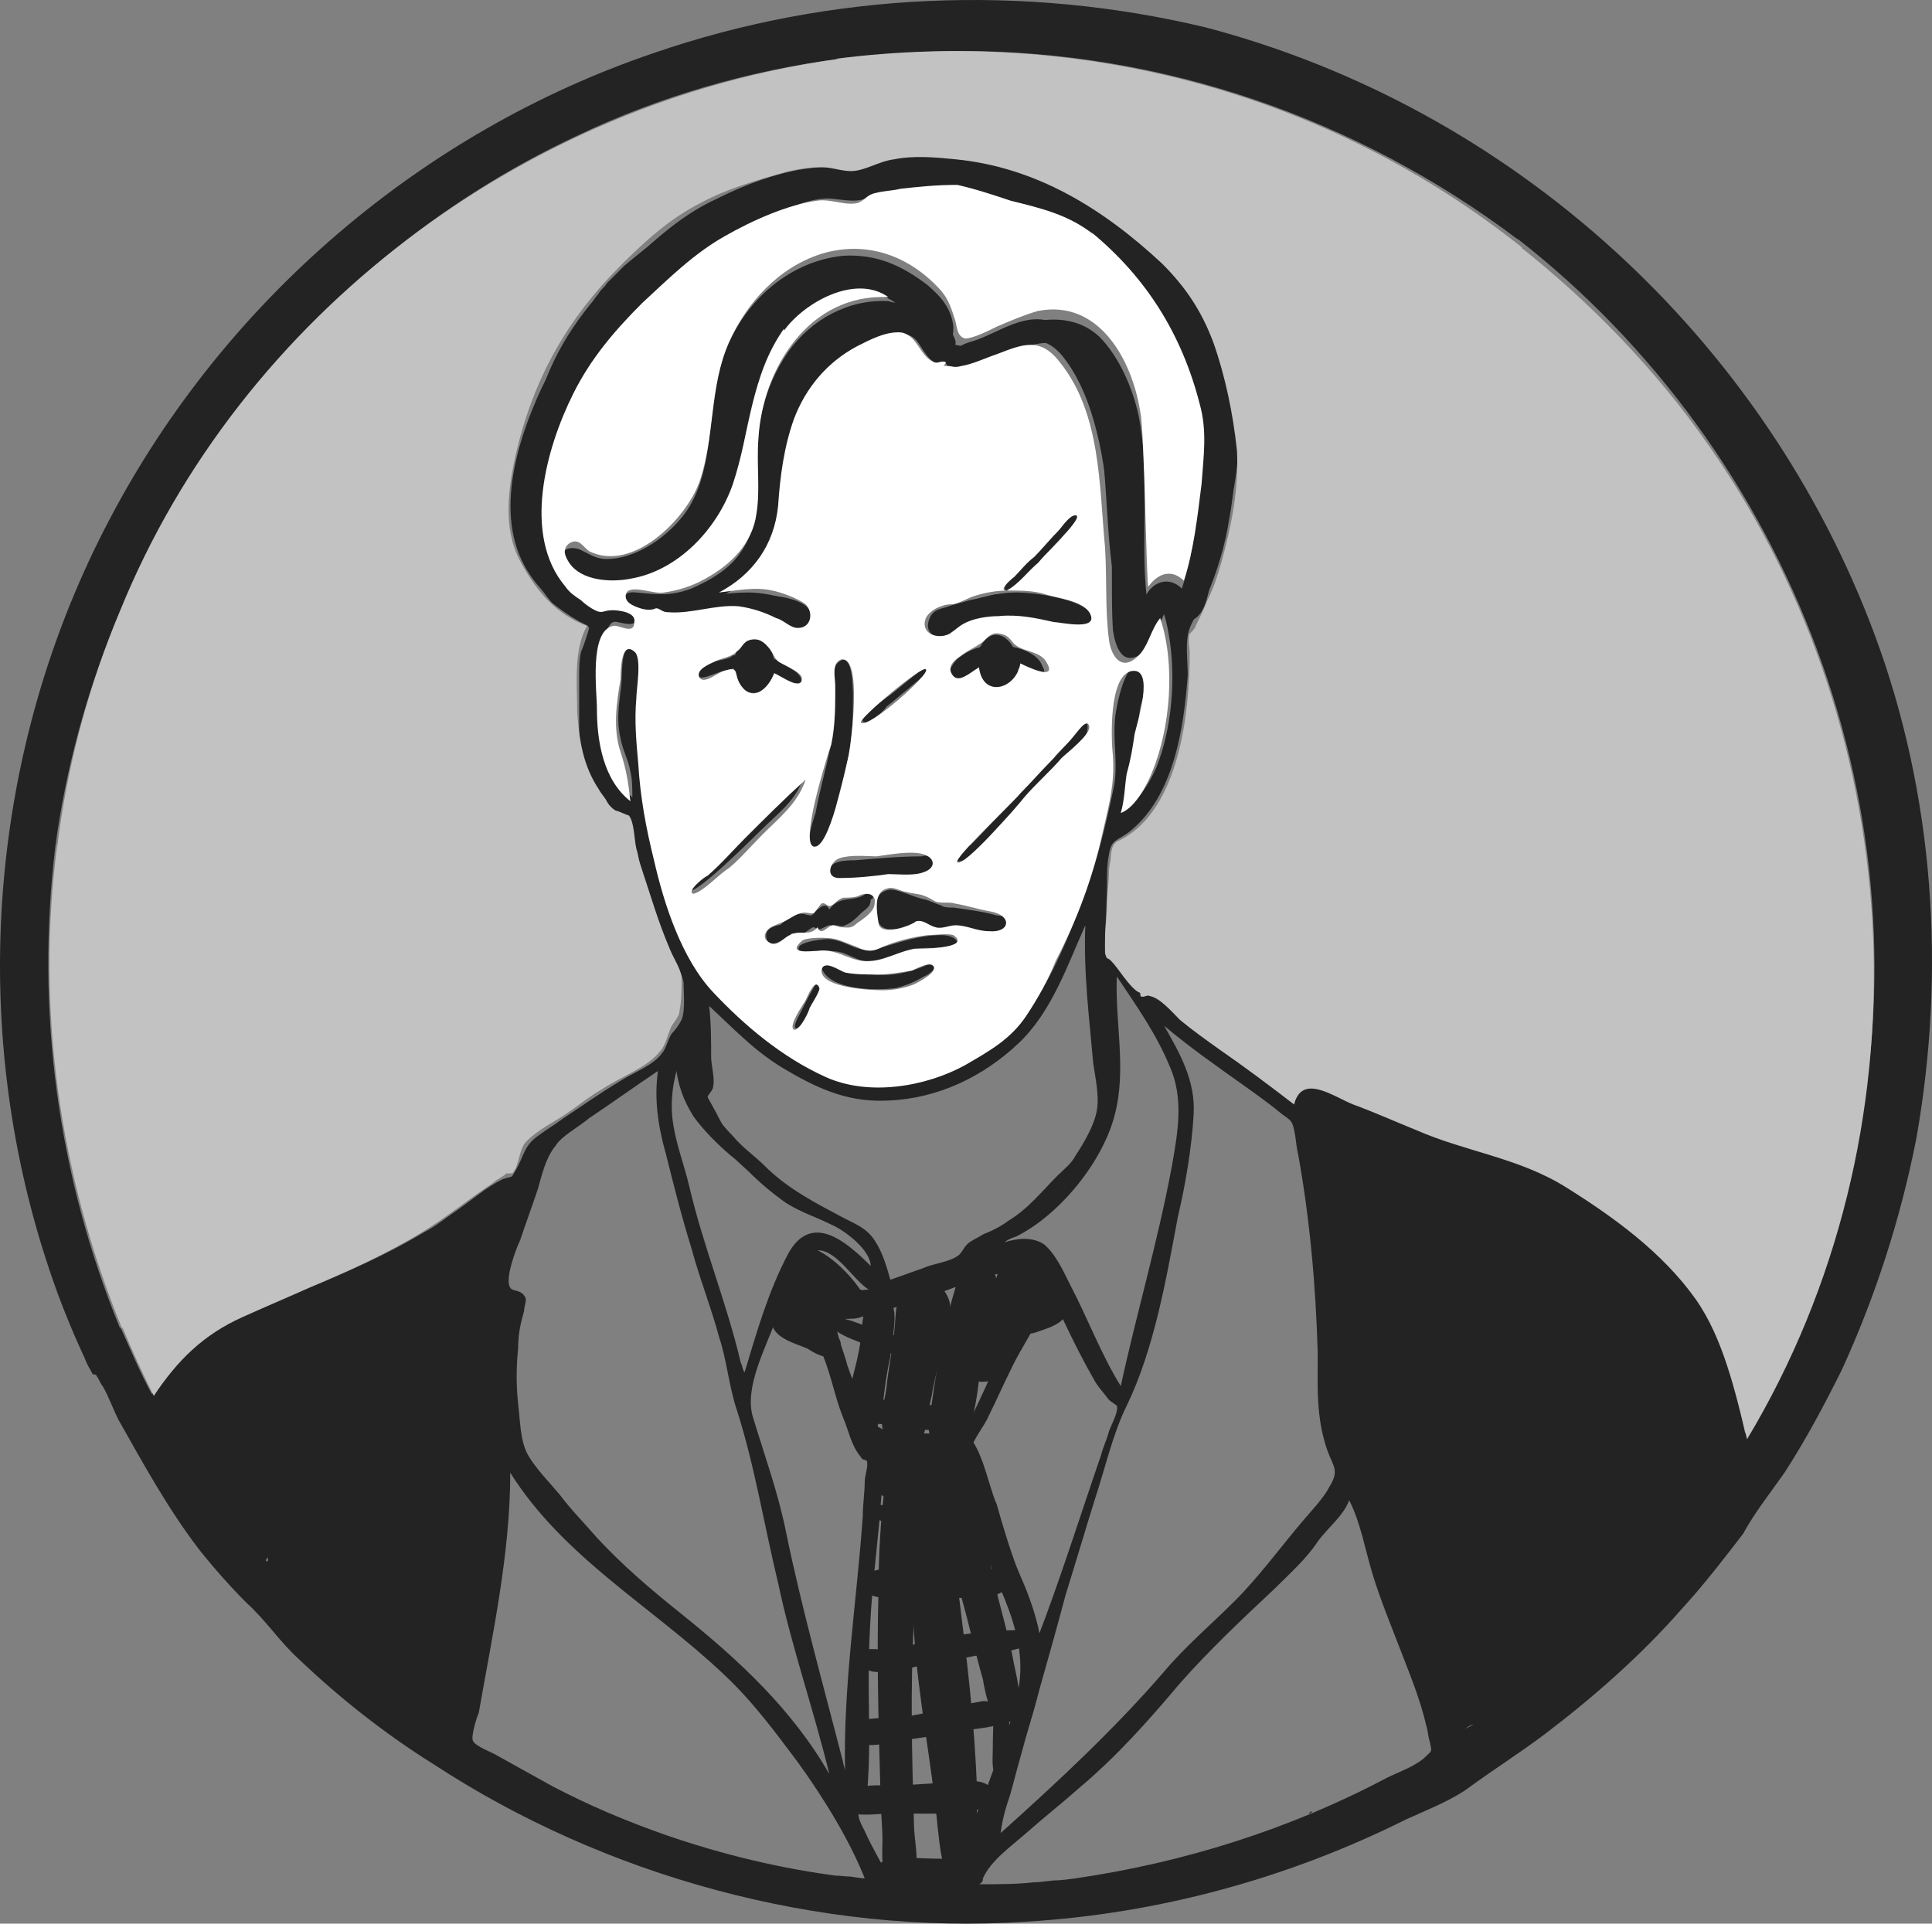 <?xml version="1.0" encoding="utf-8"?>
<!-- Generator: Adobe Illustrator 16.0.0, SVG Export Plug-In . SVG Version: 6.00 Build 0)  -->
<!DOCTYPE svg PUBLIC "-//W3C//DTD SVG 1.1//EN" "http://www.w3.org/Graphics/SVG/1.1/DTD/svg11.dtd">
<svg version="1.1" id="Layer_1" xmlns="http://www.w3.org/2000/svg" xmlns:xlink="http://www.w3.org/1999/xlink" x="0px" y="0px"
	 width="600.367px" height="597.855px" viewBox="5.454 96.189 600.367 597.855"
	 enable-background="new 5.454 96.189 600.367 597.855" xml:space="preserve">
<rect x="5.454" y="96.189" width="600.367" height="597.855" fill="#808080" stroke="none"/>
<g id="Background">
</g>
<g id="Image_Layer">
</g>
<g id="Draw_Layer">
</g>
<g id="Draw_Layer_1_">
	<g>
		<path fill="#232323" d="M262.548,148.14c-11.628,0-24.48,4.896-34.272,9.792c-12.24,5.508-22.032,15.3-31.824,24.48
			c-11.016,11.016-19.584,23.868-23.868,39.168c-4.284,13.464-6.732,29.988-4.284,44.064c1.224,6.732,4.284,12.852,8.568,17.748
			c1.224,1.224,16.524,12.852,15.912,5.508c0-2.448-4.284-4.284-5.508-5.508c-1.836-1.224-3.672-3.06-5.508-4.896
			c-5.508-6.12-7.956-14.076-7.344-22.644c0.612-14.076,5.508-29.376,12.24-41.616c7.344-13.464,18.36-23.868,29.988-34.272
			c6.732-6.12,14.688-11.016,23.256-14.688c6.732-2.448,14.076-6.732,21.42-7.344c4.284-0.612,15.3,3.672,15.3-4.284
			C275.4,148.14,266.22,148.14,262.548,148.14L262.548,148.14z"/>
		<path fill="#232323" d="M217.872,418.032c0,1.836-1.224,1.224-1.836,3.06c-0.612,1.836-0.612,3.672-0.612,6.12
			c0.612,6.12,2.448,11.016,5.508,15.912c3.06,4.284,7.344,8.568,11.628,12.24c2.448,1.836,4.896,3.672,7.344,6.12
			c1.836,1.224,5.508,6.119,7.344,6.119c6.12,0.612-4.896-7.955-6.12-9.18c-4.896-4.284-9.18-8.568-12.24-14.688
			c-2.448-4.896-6.12-10.404-7.956-15.912c-0.612-2.448-0.612-4.896-0.612-7.344c0-0.612,0-2.448-0.612-3.061
			C219.708,416.196,217.872,416.808,217.872,418.032L217.872,418.032z M220.32,421.704L220.32,421.704L220.32,421.704z
			 M233.784,449.856L233.784,449.856L233.784,449.856z M236.232,457.2C236.232,457.812,236.232,457.812,236.232,457.2L236.232,457.2
			z"/>
		<path fill="#232323" d="M367.812,183.636c-3.06,1.836,2.448,6.732,3.061,7.956c9.18,12.852,8.568,30.6,7.956,45.288
			c-0.612,13.464-1.836,29.376-6.12,42.228c-3.672-3.672-8.568-2.448-11.016,1.836l0,0c-1.836-18.36,1.224-37.332-2.448-55.692
			c-1.836-8.568-6.12-18.36-12.24-24.48c-7.344-6.732-17.136-6.12-25.704-3.06c-4.284,1.836-9.792,3.06-14.076,5.508
			c-3.672,1.836-4.896,6.12,0.612,6.12c4.284,0,10.404-3.672,14.688-4.896c3.672-1.224,8.567-2.448,12.239-1.224
			c7.956,2.448,10.404,14.688,11.628,22.032c1.836,9.792,2.448,19.584,3.061,29.376s1.224,18.972,3.672,28.764
			c0.612,3.06,1.836,12.852,6.731,11.628c4.284-1.224,4.284-9.18,7.956-11.016c2.448,3.06,4.896,7.956,9.181,4.284
			c3.672-2.448,4.284-10.404,5.508-14.688c3.06-11.016,6.12-21.42,7.344-32.436c1.225-11.016-0.611-23.256-4.284-34.272
			c-1.836-4.284-3.672-9.18-6.119-13.464C376.992,190.368,370.872,181.8,367.812,183.636L367.812,183.636z M366.588,282.78
			C367.2,282.78,367.2,282.78,366.588,282.78L366.588,282.78z M366.588,282.78L366.588,282.78L366.588,282.78z M366.588,282.78
			C365.976,282.78,365.976,282.78,366.588,282.78L366.588,282.78z"/>
		<path fill="#232323" d="M358.02,172.62c-4.283,1.224,4.896,9.792,6.12,10.404c1.225,1.836,7.956,11.016,10.404,6.732
			c2.448-3.672-11.016-14.688-13.464-16.524C361.692,173.232,359.244,172.008,358.02,172.62L358.02,172.62z"/>
		<path fill="#232323" d="M236.232,280.944c-5.508,0-11.016,0.612-15.912,1.224c-1.836,0-7.344,0-8.568,1.224
			c-1.836,3.06,2.448,2.448,3.672,2.448c9.18,0,18.36-1.836,27.54,1.224c3.06,1.224,4.896,3.06,7.344,4.284
			c3.672,1.836,9.18-0.612,6.732-5.508C253.98,280.944,241.128,280.944,236.232,280.944L236.232,280.944z"/>
		<path fill="#232323" d="M321.3,280.332c-7.344,0-13.464,2.448-20.196,4.284c-2.448,0.612-5.508,0.612-6.732,3.672
			c-2.448,5.508,3.672,7.344,7.344,5.508c1.224-0.612,2.448-1.836,3.672-2.448c2.448-1.224,6.12-1.836,8.568-2.448
			c6.731-1.224,12.852,0,18.972,1.224c1.836,0.612,15.3,3.672,11.628-3.06C341.496,282.168,326.808,280.332,321.3,280.332
			L321.3,280.332z"/>
		<path fill="#232323" d="M281.52,189.756c-12.24-0.612-23.868,5.508-31.212,15.912c-7.956,11.628-9.792,23.256-9.792,36.72
			c0,9.18,0.612,18.36-5.508,26.316c-3.672,4.896-9.18,7.956-14.688,10.404c-6.732,2.448-10.404,1.836-17.136,1.224
			c-4.896-0.612-4.284,3.06-0.612,4.896c3.672,1.836,8.568,1.836,12.852,1.224c10.404-1.836,21.42-7.344,26.928-16.524
			c7.344-11.016,4.896-25.704,4.896-37.944c0.612-11.628,6.732-23.868,16.524-29.988c5.508-3.672,12.24-5.508,18.972-4.896
			c3.672,0.612,7.956,1.224,10.404,3.672c1.836,1.224,2.448,4.284,4.284,4.896c1.836,1.224,4.896,0.612,4.896-2.448
			c0.612-1.836-2.448-5.508-3.672-6.732c-2.448-2.448-5.508-3.672-8.568-4.896C288.252,190.98,282.744,190.368,281.52,189.756
			L281.52,189.756z M257.04,208.116C256.428,208.728,256.428,208.728,257.04,208.116L257.04,208.116z"/>
		<path fill="#232323" d="M238.068,280.332c-6.732,0-15.912,1.224-22.032,3.672c-1.224,0.612-6.732,0-6.732,2.448
			c0,1.836,3.672,1.836,4.896,1.224c7.344-0.612,15.3-2.448,22.644-1.836c4.896,0.612,8.568,1.836,12.24,4.896
			c2.448,1.836,7.344,3.06,6.732-1.836C255.816,282.168,242.964,280.332,238.068,280.332L238.068,280.332z"/>
		<path fill="#232323" d="M321.3,280.944c-1.836,0.612-4.896,0-6.731,0c-2.448,0.612-4.896,1.224-7.956,1.836
			c-3.672,1.224-12.853,2.448-10.404,7.344c1.836,4.284,6.12,1.224,9.18,0s7.344-2.448,10.404-2.448c0.612,0,0.612,0,0,0
			c2.448,0,4.896-0.612,7.956-0.612c3.672,0,7.344,0,11.628,0.612c1.224,0,6.12,1.836,6.732,0.612
			C344.556,282.78,324.36,280.332,321.3,280.944L321.3,280.944z M340.271,286.452L340.271,286.452L340.271,286.452z
			 M315.792,288.288L315.792,288.288L315.792,288.288z"/>
		<path fill="#232323" d="M233.172,299.916c-1.836,1.836-7.344,1.224-9.792,3.672c-3.06,3.672,0,3.672,3.06,2.448
			c6.12-2.448,12.852-3.672,19.584-0.612c1.224,0.612,4.284,3.06,6.12,3.06c4.284,0.612,1.836-3.06-0.612-4.284
			C246.024,299.916,239.904,298.692,233.172,299.916L233.172,299.916z"/>
		<path fill="#232323" d="M236.232,297.468c-6.12,5.508,2.448,17.748,8.568,11.016C249.084,303.588,242.352,291.96,236.232,297.468
			L236.232,297.468z"/>
		<path fill="#232323" d="M310.284,298.692c-3.061,5.508,3.672,15.912,8.567,9.18C323.748,301.752,315.18,290.124,310.284,298.692
			L310.284,298.692z"/>
		<path fill="#232323" d="M313.956,296.856c-3.672,0-7.344,1.224-10.404,3.672c-1.836,1.224-5.508,6.732-0.612,6.732
			c1.224,0,1.836-0.612,3.06-1.224c3.672-1.836,6.12-3.06,9.792-3.06s6.12,0.612,9.18,2.448c2.448,1.224,6.732,1.836,4.284-2.448
			C327.42,298.08,318.24,296.244,313.956,296.856L313.956,296.856z M313.344,302.976
			C312.732,302.976,312.732,302.976,313.344,302.976L313.344,302.976z"/>
		<path fill="#232323" d="M310.284,296.856c-5.508,7.956,5.508,20.196,11.016,9.792C324.36,299.304,315.792,287.676,310.284,296.856
			L310.284,296.856z M313.956,303.588L313.956,303.588L313.956,303.588z M317.628,304.2
			C317.628,304.812,317.628,304.812,317.628,304.2L317.628,304.2z"/>
		<path fill="#232323" d="M238.68,295.02c-7.344,1.224-6.732,15.912,0.612,16.524C248.472,312.156,248.472,293.184,238.68,295.02
			L238.68,295.02z"/>
		<path fill="#232323" d="M265.608,302.364c-1.836,1.836-0.612,6.732-0.612,9.18c0,6.12,0,12.24-1.836,18.36
			c-1.224,6.12-3.06,12.24-4.284,18.972c-0.612,1.836-4.284,12.24,0.612,11.016c3.06-0.612,5.508-11.628,6.12-14.688
			c1.224-4.896,3.06-10.404,3.672-15.3c1.224-5.508,1.224-11.628,1.224-17.136C270.504,310.32,270.504,297.468,265.608,302.364
			L265.608,302.364z"/>
		<path fill="#232323" d="M291.924,362.34c-6.732,0-13.464,0.612-20.808,1.224c-2.448,0-9.792,0-7.344,4.896
			c1.224,2.448,4.896,1.224,6.732,1.224c6.732-0.612,12.852-1.224,19.584-1.224c2.448,0,6.732,0,6.12-3.672
			C295.596,362.34,293.148,361.728,291.924,362.34L291.924,362.34z"/>
		<path fill="#232323" d="M298.044,386.82c-7.344,0-13.464,2.448-20.196,4.284c-5.508,1.836-9.792-3.06-15.3-3.06
			c-1.836,0-12.24,1.224-7.956,4.284c1.224,1.224,4.896-0.612,6.732-0.612c2.448,0,3.672,0,6.12,0.612
			c3.06,1.224,6.12,3.06,9.18,3.06c4.284-0.612,8.568-3.672,12.852-4.284h-0.612c3.672-0.612,7.344,0,10.404-0.612
			C305.388,390.492,302.94,386.82,298.044,386.82L298.044,386.82z"/>
		<path fill="#232323" d="M293.76,396c-5.508,2.448-11.016,3.672-17.136,3.06c-4.284,0-7.344-0.611-11.628-2.447
			c-2.448-1.224-6.12-1.224-3.06,2.447c4.284,4.896,15.912,4.896,21.42,4.284c3.06-0.611,6.12-1.836,9.18-3.672
			C294.372,399.06,298.044,396,293.76,396L293.76,396z"/>
		<path fill="#232323" d="M273.564,374.58c-3.672,1.836-7.344,0-10.404,4.284c-1.224-3.06-4.284,0.612-5.508,1.836
			c-1.836,0-3.06-1.224-5.508,0c-0.612,0.612-3.06,1.836-3.672,2.448c-1.836,1.836-1.836,3.06,0.612,3.672
			c1.224,0.612,1.224,0,1.836-0.612c1.224,0,3.672,0.612,4.284,0c1.224-0.612,2.448-1.836,3.06-1.836
			c0.612,0,0.612,0.612,1.836,0.612c0.612,0,2.448-1.224,3.06-1.224c1.224,0,0.612,0,1.836,0c1.224,0,2.448,0.612,3.06,0
			c1.836-0.612,3.672-2.448,4.896-3.672c1.224-1.224,3.06-1.836,3.06-4.284C277.848,375.192,276.012,372.744,273.564,374.58
			L273.564,374.58z"/>
		<path fill="#232323" d="M281.52,372.744c-2.448,0.612-3.672,1.836-3.672,4.896c0,3.672,0,6.732,3.672,7.344h3.06
			c0.612,0,3.06,0,3.672,0c3.06-0.612,1.224-1.224,4.284-0.612c1.224,0,1.836,1.224,3.06,1.224c2.448,0.612,4.896-0.612,7.344-0.612
			c2.448,0,4.284,1.224,6.732,1.224c2.448,0.612,6.732,1.224,8.568-0.612c3.06-3.06-0.612-4.896-3.061-4.896
			c-4.283-1.224-9.18-1.836-13.464-2.448c-1.224,0-3.06,0-3.672-0.612c-1.836-0.612-3.06-1.224-4.896-1.836
			C289.476,375.192,283.968,372.132,281.52,372.744L281.52,372.744z M278.46,381.924L278.46,381.924L278.46,381.924z"/>
		<path fill="#232323" d="M252.144,382.536c-1.836,1.224-9.18,0.612-8.568,4.896c0.612,4.284,5.508,0.612,7.344-0.612l0.612-0.612
			c0.612-0.612,2.448-1.224,2.448-2.448C253.98,383.148,252.756,381.924,252.144,382.536L252.144,382.536z"/>
		<path fill="#232323" d="M338.436,256.464c-4.283,4.284-7.955,8.568-12.239,12.852c-1.225,1.224-11.017,9.792-7.956,10.404
			c1.836,0.612,8.567-7.956,9.792-8.568c2.448-2.448,4.896-5.508,7.344-7.956c0.612-0.612,4.896-4.896,4.896-5.508
			S339.66,255.24,338.436,256.464L338.436,256.464z"/>
		<path fill="#232323" d="M291.924,304.2c-3.06,2.448-6.732,5.508-9.792,7.956c-1.836,1.224-12.24,8.568-7.344,8.568
			c1.224,0,5.508-3.672,6.12-4.896c2.448-1.836,4.284-3.672,6.732-5.508c1.224-1.224,3.06-2.448,4.284-3.672
			c0.612-0.612,1.836-1.224,1.836-1.836C293.76,304.812,293.148,303.588,291.924,304.2L291.924,304.2z"/>
		<path fill="#232323" d="M254.592,338.472c-6.12,6.12-12.24,11.628-18.36,17.748c-1.224,1.224-17.136,15.3-16.524,16.524
			c1.224,2.448,20.808-17.136,22.032-18.36c5.508-5.508,11.628-9.792,13.464-17.136C255.204,337.86,255.204,338.472,254.592,338.472
			L254.592,338.472z"/>
		<path fill="#232323" d="M342.108,321.336c-6.732,8.568-14.688,15.912-22.032,23.868c-4.284,4.284-8.568,9.18-12.853,13.464
			c-1.224,0.612-7.956,6.732-2.448,4.896c3.672-1.224,7.344-6.732,9.792-9.18c3.672-4.284,7.956-7.956,11.628-12.24
			c4.284-4.284,8.567-8.568,12.852-13.464c1.224-1.224,4.284-3.672,4.284-5.508C343.332,323.172,343.944,319.5,342.108,321.336
			L342.108,321.336z"/>
		<path fill="#232323" d="M258.876,402.12c-1.836,3.06-3.672,6.731-5.508,10.404c-2.448,4.896,0.612,3.672,2.448,0
			c1.224-1.837,1.836-3.673,3.06-5.509c0.612-0.611,2.448-3.06,1.836-3.672C260.1,402.732,259.488,400.896,258.876,402.12
			L258.876,402.12z"/>
		<path fill="#232323" d="M208.692,112.644c-72.216,24.48-133.416,77.112-168.912,144.432C1.836,328.68-4.896,414.36,20.808,490.86
			c3.06,9.18,6.732,18.359,11.016,27.54c0.612,1.836,1.836,3.672,2.448,4.896c0,0,1.224,0,1.224,0.612
			c0.612,0.611,1.224,2.448,1.836,3.06c1.836,3.061,3.06,6.732,4.896,10.404c7.956,14.076,15.3,27.54,25.092,40.392
			c4.896,6.12,9.792,11.628,14.688,16.524c6.12,5.508,10.404,12.24,16.524,17.748c12.852,12.24,26.928,23.256,41.616,32.436
			c53.244,34.884,119.952,53.244,184.212,48.96c41.004-2.447,81.396-13.464,118.115-31.823c6.732-3.061,14.688-6.12,20.196-10.404
			c6.732-4.896,15.3-10.404,22.645-15.912c15.3-11.628,29.987-24.479,42.84-39.168c6.731-7.344,12.852-15.3,18.972-23.256l0,0
			c3.672-6.732,8.568-12.853,12.853-18.972c6.731-10.404,12.239-20.809,17.748-31.824c10.403-22.645,18.359-47.124,23.256-72.216
			c9.18-52.021,5.508-106.488-12.853-156.061c-34.271-92.412-112.607-164.016-208.08-189.108
			C323.748,91.224,263.772,93.672,208.692,112.644L208.692,112.644z M265.608,108.972
			C266.22,108.972,264.996,108.972,265.608,108.972L265.608,108.972z M304.164,112.032c62.424,0,123.012,20.808,173.196,58.752
			l-0.612-0.612c1.224,1.224,0,0,0,0c85.68,66.708,128.52,179.316,104.652,286.416c-6.732,29.988-17.748,58.752-33.66,85.068l0,0
			c-3.061-14.688-6.732-31.212-15.912-43.452c-10.404-14.688-26.316-26.316-41.616-35.496C475.524,454.14,459,451.692,443.7,445.572
			c-6.732-3.061-13.464-5.508-20.196-8.568c-4.896-1.836-15.912-9.792-16.523,0.612l0,0c-10.404-7.956-21.421-15.912-32.437-23.868
			c-3.672-3.061-7.956-7.956-12.852-9.792c-1.225-0.612-1.225,0.612-2.448,0c-0.612-0.612-1.225-1.224-1.836-1.836
			c-2.448-2.448-4.896-5.508-6.732-7.956c-1.224-1.836-1.836,0.612-1.836-3.672c0-6.732,0.612-13.464,0.612-20.196
			c0-3.06,0-5.508,0.612-8.568c0.611-4.896,3.06-4.284,6.731-7.344c13.464-11.016,16.524-31.824,17.748-48.348
			c0-3.672-0.612-8.568,0-12.24c0.612-4.284,4.284-8.568,6.12-12.852c3.06-7.344,5.508-15.3,6.732-23.256
			c3.672-18.972,1.224-37.332-4.896-55.08c-5.508-17.136-18.36-28.764-33.048-39.78c-15.912-11.628-34.272-18.36-54.468-18.972
			c-6.12,0-11.628,0-17.136,2.448c-3.06,1.224-4.896,2.448-8.568,2.448c-10.404,0-18.972,1.224-28.764,5.508
			c-10.404,4.284-20.808,9.792-29.988,15.912c-3.672,2.448-7.344,5.508-11.016,8.568c-1.836,1.836-3.672,3.672-5.508,5.508
			c-0.612,1.224-1.836,1.836-2.448,3.06c0,0-2.448,3.06-1.224,1.836c-0.612,0.612-1.836,2.448-1.224,1.836
			c-5.508,7.344-11.016,17.136-15.3,25.704c-7.956,17.136-15.3,41.004-3.672,58.14c2.448,3.672,5.508,6.732,8.568,9.792
			c1.836,1.224,9.18,4.896,9.792,6.732c0,0.612-1.836,6.12-2.448,7.344c-0.612,2.448-0.612,5.508-0.612,7.956
			c0,5.508,0,11.016,0,17.136c0.612,7.956,3.06,16.524,8.568,22.644c0.612,1.224,1.836,1.836,2.448,2.448
			c1.224,0.612,3.672,1.224,4.284,1.836c1.224,1.224,1.836,6.732,2.448,9.792c3.06,11.628,6.12,23.256,11.628,33.66
			c1.224,3.06,2.448,4.284,3.06,7.344c0,3.061,0.612,8.568-0.612,11.628c-0.612,1.225-1.836,3.061-3.06,4.284
			c-1.224,1.836-1.836,4.896-3.06,6.12c-2.448,3.672-9.18,6.12-12.852,8.568c-6.12,3.672-12.24,7.956-17.748,11.628
			c-2.448,1.836-5.508,3.672-7.956,5.508c-4.284,3.06-4.284,6.12-6.732,10.404c-1.836,3.06-0.612,1.836-4.284,3.06
			c-4.896,2.448-9.18,6.12-13.464,9.18c-3.672,2.448-7.344,5.509-11.016,7.345c-15.3,9.18-32.436,15.912-48.96,22.644
			c-14.688,6.12-26.928,13.464-35.496,27.54l0,0c-3.672-6.732-6.732-14.076-9.792-20.808c0,0,0,0,0,0.611c0-0.611,0-0.611,0,0
			c-19.584-47.735-26.316-99.144-20.196-149.94l0,0l0,0c12.852-95.472,74.664-179.928,162.18-220.932
			c25.704-12.24,53.244-20.196,81.396-23.868h-0.612C277.848,113.256,291.312,112.032,304.164,112.032L304.164,112.032z
			 M269.28,157.932c3.672,0,6.732-2.448,10.404-3.672c4.284-1.836,7.956-2.448,12.852-2.448c9.18,0,18.36,0.612,26.928,3.06
			c7.956,2.448,14.688,4.896,22.032,9.18c3.672,2.448,7.344,4.896,11.016,7.344c-0.611-0.612,3.061,1.836,1.836,1.224
			c7.956,6.12,17.137,13.464,22.032,23.256c-0.612-1.224,1.836,4.284,1.836,4.896c1.225,4.284,2.448,7.956,3.672,12.24
			c1.836,7.956,3.672,15.912,3.672,23.868c0.612,15.912-4.283,33.048-10.403,47.736c0.611-1.224,0-0.612-0.612,1.224
			c-2.448-14.688-12.852,1.836-15.912,6.12c0-23.256-0.612-47.736-7.956-69.768c-3.06-9.18-7.956-21.42-17.748-25.704
			c-8.567-3.672-17.136,3.06-24.479,5.508c-1.836,0.612-4.896,1.224-5.508,3.06s1.224,3.672,3.06,3.672
			c3.672,0.612,9.792-3.672,13.464-4.896c7.344-3.06,12.24-2.448,17.136,4.284c10.404,14.076,12.853,36.72,14.076,53.856
			c0.612,9.792,0,20.196,0.612,29.988c0.612,4.284,2.448,11.016,7.956,7.956c4.284-2.448,6.12-9.18,7.956-12.852
			c0-1.224,0,0.612,0,0c4.284,14.688,3.06,34.272-2.448,47.736c-1.836,4.284-5.508,10.404-9.792,12.852l0,0
			c0.612-3.672,0.612-7.344,1.224-11.016c0.612-3.672,1.836-7.344,2.448-11.628c0.612-3.06,0.612-6.12,1.224-9.18
			c0.612-3.06,3.061-7.956,1.225-10.404c-5.508-8.568-9.18,12.24-9.18,14.688c-0.612,7.344,1.224,14.688-0.612,22.032
			c-2.448,11.628-5.508,23.868-9.792,34.884c-4.896,12.24-11.628,29.988-22.032,39.168c-11.628,10.403-27.54,15.912-43.452,15.912
			c-15.3-0.612-28.152-11.017-39.168-20.809c-5.508-4.896-11.016-9.792-14.688-15.912c-3.672-6.12-5.508-12.852-7.956-19.584
			c-4.284-12.24-7.956-25.092-9.18-37.332c-0.612-4.896-0.612-9.792-1.224-14.688c0-4.896,0.612-9.792,0.612-14.076
			c0-1.836,1.224-15.3-4.284-11.628c-1.836,1.836-1.224,10.404-1.836,12.852c-0.612,4.896-1.224,9.792,0,14.688
			c0.612,3.672,2.448,6.732,3.06,10.404c0.612,2.448,0.612,5.508,0.612,7.956l0,0c-6.12-4.896-9.18-14.076-9.792-22.032
			c-0.612-7.956-1.224-20.196,1.224-28.152c2.448-6.732,3.06-3.672,7.956-3.672c4.284-0.612,2.448-3.672-0.612-4.896
			c-1.224-0.612-2.448-0.612-3.672-0.612c-0.612,0-3.06,1.224-3.672,1.224c-2.448-0.612-9.18-6.732-11.016-8.568
			c-7.344-7.956-11.016-16.524-9.792-27.54c2.448-20.808,12.24-41.616,25.092-58.14c-1.836,2.448,1.836-2.448,2.448-2.448
			c1.224-1.224,2.448-2.448,3.672-4.284c3.06-2.448,6.12-5.508,9.18-7.956c6.12-4.284,12.24-7.956,18.36-11.628
			c7.344-3.672,15.3-7.956,23.256-9.792c3.06-0.612,6.12-1.836,9.18-1.836c0.612,0,1.836,0,2.448,0c0,0.612,0,0.612,0.612,1.224
			C267.444,157.32,267.444,157.932,269.28,157.932L269.28,157.932z M372.096,190.368L372.096,190.368L372.096,190.368z
			 M189.72,191.592C189.108,191.592,189.108,191.592,189.72,191.592L189.72,191.592z M77.112,217.908
			C77.112,218.52,77.112,218.52,77.112,217.908L77.112,217.908z M171.36,248.508L171.36,248.508L171.36,248.508z M196.452,290.736
			L196.452,290.736L196.452,290.736z M196.452,290.736L196.452,290.736L196.452,290.736z M196.452,290.736L196.452,290.736
			L196.452,290.736z M281.52,438.228c15.3-0.611,29.376-7.344,40.392-17.747c10.404-9.793,15.3-24.48,20.808-36.721
			c-0.611,14.688,1.225,28.765,2.448,42.84c0.612,4.284,1.836,9.792,1.224,14.076c-0.611,4.896-4.283,11.017-6.731,14.688
			c-1.225,2.448-3.672,4.284-5.508,6.12c-4.896,4.896-9.181,10.403-15.301,14.075c-2.447,1.837-4.896,3.061-7.955,4.284
			c-1.837,1.225-3.673,1.836-4.896,3.061c-1.224,1.224-1.836,3.06-3.06,3.672c-2.448,1.836-7.956,2.448-10.404,3.672
			c-3.672,1.224-6.732,2.448-10.404,3.672c-1.224-4.284-2.448-8.568-4.896-12.24c-2.448-3.672-5.508-4.896-9.18-6.731
			c-9.18-4.896-17.748-9.181-25.092-16.524c-3.06-3.06-6.732-5.508-9.792-9.18c-1.836-1.836-7.956-8.568-7.956-11.628
			c0-1.225,1.836-2.448,1.836-3.672c0.612-2.448-0.612-6.732-0.612-9.181c0-4.896,0-10.403-0.612-15.912
			c7.956,7.345,14.688,14.688,24.48,20.196C260.712,435.168,269.892,438.84,281.52,438.228L281.52,438.228z M321.3,480.456
			c13.464-6.732,26.928-23.256,30.601-37.944c3.672-14.076,0-28.764,0.611-42.84c6.12,9.18,12.24,17.748,16.524,28.152
			c4.284,9.792,2.448,20.195,0.612,30.6c-4.284,23.256-11.017,45.9-15.912,68.544c-6.12-9.792-10.404-21.42-15.912-31.824
			c-1.836-3.672-4.284-9.18-7.956-12.239c-3.672-2.448-8.568-1.836-12.24-0.612C318.24,481.68,319.464,481.068,321.3,480.456
			L321.3,480.456z M319.464,653.652c5.508-20.809,11.628-41.004,17.136-61.812c3.061-9.792,6.12-20.196,9.181-29.988
			c3.06-9.18,5.508-20.195,9.792-28.764c8.567-17.748,12.239-39.168,15.912-58.752c2.447-10.404,4.283-21.42,4.896-31.824
			c0.612-10.403-4.284-18.972-9.18-27.54c7.956,6.732,15.912,12.24,24.479,18.36c4.284,3.06,8.568,6.12,12.24,9.18
			c2.448,1.836,3.061,1.836,3.672,4.896c0.612,2.448,0.612,4.896,1.225,7.344c3.672,20.196,5.508,41.004,6.119,61.812
			c0,10.403-0.611,20.195,3.061,30.6c1.836,4.896,3.672,6.12,0.612,11.016c-1.837,3.672-5.509,7.345-8.568,11.017
			c-6.732,7.956-13.464,17.136-20.808,24.479c-7.345,7.345-15.301,14.076-22.032,22.032c-15.3,17.748-33.048,34.272-50.796,50.184
			C317.016,660.996,318.24,657.324,319.464,653.652L319.464,653.652z M235.62,519.624c-4.284-18.36-11.628-36.108-15.912-54.468
			c-1.836-7.956-5.508-16.524-5.508-25.092c0-7.345,1.836-12.853,4.284-19.584c0,1.836,0.612,3.06,1.224,4.283
			c0.612,1.836,0.612,4.284,0.612,6.732c0,3.06,0,5.508,1.224,7.956c3.06,8.567,9.792,14.688,16.524,20.808
			c3.672,3.672,7.344,6.732,11.628,9.792c4.896,3.061,9.18,4.284,14.076,6.732c4.284,1.836,12.24,7.956,12.24,12.852
			c-7.344-7.344-18.36-17.136-25.704-3.672c-6.12,11.628-9.792,24.48-13.464,36.72C236.232,522.072,236.232,520.848,235.62,519.624
			L235.62,519.624z M188.496,443.736c7.344-4.896,14.076-9.792,21.42-14.688c-1.224,8.568,0,17.136,2.448,25.704
			c2.448,9.792,4.896,19.584,7.956,29.376c2.448,9.18,6.12,18.36,8.568,27.54c2.448,7.344,3.06,15.3,5.508,22.644
			c5.508,17.137,8.568,36.108,12.852,53.856c4.284,20.196,11.016,39.168,15.912,59.364c-11.628-20.196-28.152-35.496-46.512-50.185
			c-9.18-7.344-17.748-14.688-25.704-23.256c-3.672-4.284-7.956-8.567-11.628-13.464c-3.06-3.672-7.344-7.956-9.792-12.24
			c-2.448-4.283-2.448-11.016-3.06-15.912c-0.612-5.508-0.612-11.628,0-17.136c0-4.284,0.612-7.344,1.836-11.628
			c0-1.836,1.224-3.672,0-4.896c-1.224-1.837-3.672-1.225-4.284-2.448c-1.836-2.448,1.836-12.24,3.06-14.688
			c1.836-5.508,3.672-10.403,5.508-15.912c1.224-4.283,2.448-9.792,5.508-13.464C179.928,449.244,184.824,446.796,188.496,443.736
			L188.496,443.736z M214.812,432.72L214.812,432.72L214.812,432.72z M411.264,465.768
			C411.264,466.992,411.264,466.992,411.264,465.768L411.264,465.768z M260.712,484.74
			C261.324,484.74,261.324,484.74,260.712,484.74L260.712,484.74z M272.34,496.368c-3.06-4.284-7.956-9.181-12.852-11.628
			c6.12,0,11.016,9.18,15.912,12.24C273.564,496.98,272.952,497.592,272.34,496.368L272.34,496.368z M257.652,506.771
			c-1.836-1.224-5.508-2.447-6.732-4.283c-1.836-2.448-1.224,0.611-1.224-2.448c0-3.672,4.284-10.404,6.732-13.464
			c-0.612,3.672,10.404,10.404,13.464,12.24c-4.896,1.836-11.016,3.06-9.792,9.18C258.876,507.384,258.264,507.384,257.652,506.771
			L257.652,506.771z M325.584,490.248c2.448,0,0,9.18,0,9.792c-1.836,4.284-4.896,8.568-6.732,12.852
			c-4.283,7.345-7.344,15.301-11.016,22.645c-0.612,1.836-1.836,4.284-3.06,5.508c-1.836,1.836-1.224,1.224-4.284,1.224
			c-4.284-0.611-7.956-0.611-12.24-0.611c-1.836,0-10.404,2.447-11.628,1.224c-1.836-1.224-3.06-8.568-3.672-11.016
			c-1.224-3.672-3.06-7.956-4.284-11.628c-0.612-3.061-3.672-9.792-3.06-12.24c0.612-3.061,4.284-1.225,7.344-2.448
			c7.956-2.448,16.524-4.284,23.868-7.344c3.672-1.225,7.956-3.061,12.24-4.284c2.448-0.612,4.896-1.836,7.345-1.836
			c0.611,0,6.731-1.224,4.284-0.612C322.524,490.248,324.36,490.248,325.584,490.248L325.584,490.248z M326.808,496.368
			c0,0.612,0,0.612,0,1.224C326.808,496.368,326.808,496.98,326.808,496.368L326.808,496.368z M325.584,601.632
			c-3.06-9.792-6.12-19.584-10.404-28.764c-1.836-4.896-3.672-9.181-4.896-14.076c-1.225-3.06-3.061-9.18-3.061-12.24
			c0.612-3.06,4.284-7.344,5.509-10.403c2.447-4.896,4.283-9.181,6.731-14.076c3.672-7.956,9.792-15.912,12.24-24.48
			c4.284,9.18,8.568,18.36,13.464,26.928c1.224,2.448,3.06,4.284,4.896,6.732c0.611,0.612,1.836,1.224,2.447,1.836
			c0.612,1.836-1.836,6.12-2.447,7.956c-0.612,2.448-1.837,4.896-2.448,7.344c-6.732,19.584-12.853,39.168-20.196,58.141
			C326.808,605.304,326.196,603.468,325.584,601.632L325.584,601.632z M162.792,503.1L162.792,503.1L162.792,503.1z M267.444,643.86
			c-6.12-23.868-12.852-47.736-17.748-71.604c-2.448-12.24-6.732-23.868-10.404-36.107c-2.448-9.181,4.284-21.421,7.344-29.988
			c4.284,3.06,12.852,6.731,14.688,11.628c2.448,6.12,3.672,12.852,6.12,18.972c1.836,4.284,2.448,8.568,5.508,12.24
			c0.612,1.224,1.224,0.612,1.836,1.224c0.612,1.225-0.612,4.896-0.612,6.12c0,3.672-0.612,7.344-0.612,11.017
			c-1.836,26.315-6.12,52.632-5.508,79.56C268.056,645.696,267.444,644.472,267.444,643.86L267.444,643.86z M265.608,506.16
			C264.996,506.16,264.996,506.16,265.608,506.16L265.608,506.16z M282.132,680.58c-2.448-4.896-5.508-9.792-7.956-15.3
			c-0.612-1.225-2.448-4.284-1.836-6.12c1.224,0,1.836-0.612,1.836-1.836c0-1.225,0.612-2.448,0.612-3.061
			c1.224-11.628,0.612-23.868,0.612-36.107c0-11.628,0.612-22.645,1.836-34.272c0.612-6.12,1.224-12.24,1.836-18.359
			c0-3.061,0.612-6.12,0.612-9.181c0-1.836,1.224-6.12,0-7.956c3.672-0.611,7.956-0.611,11.628-0.611
			c2.448,0,9.18-0.612,11.628,0.611c1.836,1.225,2.448,7.345,3.06,10.404c1.224,3.672,2.448,7.344,3.672,11.016
			c3.061,7.345,6.12,14.076,8.568,21.42c1.224,3.061,4.284,20.196,7.956,20.196c-5.509,15.3-9.181,31.212-13.464,47.124
			c-1.837,6.732-3.673,13.464-6.12,20.196c-0.612,1.836-0.612,3.06-1.836,3.672s-5.508,0-7.344,0
			C291.312,681.192,286.416,681.192,282.132,680.58L282.132,680.58z M170.136,549.612
			C170.136,550.224,170.136,550.224,170.136,549.612L170.136,549.612z M212.364,666.504c-12.24-4.284-23.868-9.18-35.496-15.3
			c-5.508-3.061-11.016-6.12-16.524-9.18c-1.836-1.225-7.344-3.061-7.956-4.896c-0.612-1.224,1.224-7.344,1.836-8.568
			c4.284-24.479,9.792-49.571,9.792-74.664c16.524,26.316,44.064,41.616,66.096,62.425c9.18,8.567,15.912,17.748,23.256,27.54
			c7.956,11.016,15.912,23.867,20.808,36.107c-1.836,0-3.672-0.612-5.508-0.612c-0.612,0-6.12-0.611-1.836,0
			C247.86,676.908,230.112,672.624,212.364,666.504L212.364,666.504z M310.896,679.968c2.447-5.508,8.567-9.792,13.464-14.076
			c5.508-4.896,11.016-9.18,16.523-14.075c11.628-9.792,21.42-20.809,31.212-32.437c9.181-10.404,19.584-20.196,29.376-29.376
			c4.896-4.896,9.792-9.18,13.464-14.688c3.061-4.284,7.956-7.956,9.792-12.853c3.673,7.344,4.896,15.3,7.345,23.256
			c2.447,7.956,5.508,15.3,8.567,23.256c3.061,7.956,6.12,15.301,7.956,23.257c0.612,1.836,0.612,3.672,1.225,5.508
			c0.611,3.06,0.611,2.447-1.225,4.284c-3.06,3.06-8.567,4.896-12.24,6.731c-29.987,15.912-63.035,26.316-96.695,31.212
			c4.896-0.612-4.284,0.612-5.508,0.612c-2.448,0-4.896,0.612-7.345,0.612c-5.508,0.611-11.016,0.611-17.136,0.611
			C310.896,681.192,310.896,680.58,310.896,679.968L310.896,679.968z M88.128,581.436c0-0.611,0-0.611,0.612-1.224
			C88.74,581.436,88.74,581.436,88.128,581.436L88.128,581.436z M460.836,633.456c0.612-0.612,1.836-1.224,2.448-1.224
			L460.836,633.456L460.836,633.456z M146.88,633.456C146.268,633.456,146.268,633.456,146.88,633.456L146.88,633.456z
			 M413.1,659.16c-0.611,0-0.611,0.611-1.224,0.611C412.488,659.771,413.1,659.771,413.1,659.16L413.1,659.16z"/>
		<path fill="#232323" d="M267.444,175.68c-17.748,1.836-31.824,15.3-37.332,31.824c-5.508,15.912-1.836,36.108-12.852,49.572
			c-5.508,6.732-14.688,12.852-23.256,12.852c-3.06,0-4.896-1.224-7.344-2.448c-3.06-1.836-7.956-1.224-6.12,3.672
			c3.06,7.956,15.912,7.344,22.032,6.12c8.568-1.836,16.524-7.956,22.644-14.688c7.344-8.568,9.792-19.584,11.628-29.988
			c2.448-12.24,4.896-22.644,12.24-33.048c0,0,0,0,0,0.612c6.12-7.956,17.136-14.688,27.54-12.852
			c4.284,0.612,9.792,4.284,12.852,7.956c2.448,3.06,1.836,10.404,7.344,10.404c4.284,0,4.896-4.284,4.896-7.956
			c-0.612-5.508-3.672-9.18-7.956-12.852C285.804,178.74,277.848,175.068,267.444,175.68L267.444,175.68z"/>
		<path fill="#232323" d="M282.132,190.368c-22.032,1.836-34.884,23.868-38.556,43.452c-1.836,10.404-0.612,23.868-6.12,33.048
			c-4.284,7.344-11.016,11.628-19.584,13.464c-2.448,0.612-4.896,0.612-7.344,1.224c-1.224,0-4.896-0.612-6.12,0
			c-4.896,2.448,1.224,4.896,3.672,4.896c7.956,0,17.748-2.448,24.48-7.344c7.956-6.12,12.852-13.464,14.688-23.256
			c1.224-6.12,1.836-11.628,3.06-17.748c1.836-11.016,6.12-21.42,15.3-28.764c5.508-4.284,20.196-14.076,25.092-6.732
			c1.836,2.448,3.672,6.732,7.344,6.732c3.06,0,4.896-2.448,4.284-5.508c-0.612-3.672-5.508-8.568-8.568-10.404
			C290.7,190.98,286.416,189.756,282.132,190.368L282.132,190.368z"/>
		<path fill="#232323" d="M298.044,203.22c-2.448,1.224-0.612,3.672,1.224,3.672c-1.224,6.12,8.568,3.672,10.404,1.224
			c1.225-1.224,1.225-3.06,0-4.284c-1.836-1.836-3.06-0.612-4.284,0c-0.612,0-4.284-0.612-3.06-0.612
			C301.104,203.22,299.268,202.608,298.044,203.22L298.044,203.22z"/>
		<path fill="#232323" d="M293.148,146.304c-4.284,0.612-23.868,1.224-22.032,7.956c1.224,4.284,6.12,2.448,8.568,1.836
			c4.284-0.612,7.956-1.224,12.24-1.224c9.792-0.612,18.36,3.06,28.152,6.12c8.567,2.448,15.912,4.284,23.256,9.792
			c-0.612-0.612,0.612,0.612,0,0c13.464,10.404,23.868,23.868,29.988,39.78c2.447,6.732,4.284,13.464,5.508,20.196
			c0.612,3.672,1.224,7.956,1.224,11.628c0,3.06-0.611,10.404,1.836,12.852c3.672,3.672,4.284-3.06,4.284-5.508
			c0-4.896,0.612-10.404,0-15.3c0-9.792-1.836-19.584-5.508-28.764c-6.732-15.912-18.36-30.6-31.824-41.004
			c-8.567-6.732-17.136-9.792-27.54-12.24C312.12,148.752,303.552,145.08,293.148,146.304L293.148,146.304z"/>
		<path fill="#232323" d="M252.144,485.964c-1.224,4.284-7.344,16.524-4.284,20.808c2.448,3.061,3.672,1.225,6.12,0.612
			c3.672-0.612,4.284,0.612,5.508-3.672c0.612-2.448,2.448-6.12,1.836-8.568c-0.612-2.447-1.224-3.672-1.224-6.119
			c0-1.837,0-3.673-1.836-4.896C256.428,481.68,253.368,483.516,252.144,485.964L252.144,485.964z M249.084,499.428
			C249.084,499.428,248.472,500.652,249.084,499.428L249.084,499.428z"/>
		<path fill="#232323" d="M257.04,489.024c-2.448,1.836-2.448,4.896-0.612,6.731c0.612,0.612,3.06,1.836,3.06,3.061
			c0,0.611-1.224,3.672-1.224,4.283c-1.836-1.224-4.284-3.672-6.732-2.447c-1.836,1.224-2.448,3.06-1.224,4.896
			c1.836,3.061,9.792,8.568,12.852,4.896c1.224-1.836,0.612-4.284,1.836-6.12c1.836-3.672,0.612,0,3.06-1.836
			c0.612-0.612,1.224-0.612,1.836-1.225c1.224-1.836,0.612-3.06,0-4.896c-0.612-1.225-1.836-2.448-3.06-3.672
			c0,0-3.06-2.448-1.836-1.225l-0.612-0.611C263.16,489.636,260.1,487.188,257.04,489.024L257.04,489.024z M264.384,490.86
			L264.384,490.86L264.384,490.86z"/>
		<path fill="#232323" d="M251.532,493.308c-1.836,3.673-4.896,8.568-6.12,12.24c-1.224,6.12,6.732,7.956,11.016,9.792
			c1.836,1.225,4.896,3.061,7.344,2.448c2.448-0.612,3.672-3.672,2.448-5.508c-1.836-4.284-9.18-6.12-12.852-7.956
			c1.224-2.448,4.896-6.732,4.284-9.792C257.04,492.084,252.756,490.248,251.532,493.308L251.532,493.308z"/>
		<path fill="#232323" d="M277.848,500.652c-4.896,0-4.284,7.956-4.896,11.628c-0.612,4.896-1.836,9.18-3.06,14.076
			c-1.224,3.672-3.672,9.18-1.224,12.852c1.836,3.06,5.508,3.672,7.956,1.836s2.448-4.896,3.06-7.344
			c0.612-5.508,1.224-10.404,2.448-15.912C282.132,513.504,287.028,496.98,277.848,500.652L277.848,500.652z"/>
		<path fill="#232323" d="M288.252,494.532c-4.896,3.06-4.284,10.403-4.896,15.3c-0.612,6.12-1.836,11.628-2.448,17.748
			c-0.612,4.284-2.448,10.404-0.612,14.688c1.224,4.284,7.344,6.732,10.404,3.061c3.06-3.672,3.06-11.017,4.284-15.3
			c0.612-4.284,1.836-7.956,2.448-12.24c1.224-4.896,4.284-12.24,3.06-17.136C298.656,494.532,292.536,492.084,288.252,494.532
			L288.252,494.532z"/>
		<path fill="#232323" d="M303.552,492.696c-4.284,12.852-6.732,26.315-8.568,39.779c-0.612,4.284-2.448,10.404,1.836,13.465
			c4.896,3.06,8.568-1.225,9.792-5.509c3.672-11.016,3.06-23.256,6.12-34.884c0.611-3.672,3.672-9.792,1.836-13.464
			C312.12,486.576,305.388,487.188,303.552,492.696L303.552,492.696z"/>
		<path fill="#232323" d="M318.852,486.576c-3.06,1.836-3.672,7.344-4.896,10.404c-1.224,4.283-2.448,7.955-3.672,12.239
			c-0.612,3.672-3.061,9.181,0.612,12.24c2.447,1.836,5.508,0.612,7.344-1.224c1.836-2.448,1.836-6.12,2.447-8.568
			c1.225-4.284,2.448-8.568,3.673-12.24c1.224-3.06,3.672-7.344,1.224-10.403C324.36,485.964,321.3,485.352,318.852,486.576
			L318.852,486.576z"/>
		<path fill="#232323" d="M284.58,540.432c-4.284,2.448-3.672,14.076-4.284,18.36c-1.224,10.404-1.836,20.808-1.836,31.212
			c-0.612,21.42,0,42.229,0.612,63.648c0,4.896,0.612,9.792,0.612,14.688c0,3.672-0.612,9.792,1.836,12.24
			c2.448,3.06,6.12,2.448,7.956-1.224c1.836-4.284,0-11.628,0-15.912c-0.612-21.42-1.224-42.229,0-63.648
			c0.612-12.24,1.224-24.479,1.836-36.72C291.924,559.404,295.596,534.312,284.58,540.432L284.58,540.432z"/>
		<path fill="#232323" d="M290.088,547.164c0,3.672-1.224,6.731-1.836,10.404c-0.612,4.896-0.612,9.792-0.612,14.688
			c0,10.404,1.224,20.809,1.836,31.212c1.224,20.196,5.508,40.393,7.344,60.588c0.612,3.673,1.224,22.032,9.18,15.912
			c2.448-1.836,2.448-7.344,2.448-10.403c0.611-5.509,0.611-11.017,0.611-16.524c-0.611-20.196-3.06-40.392-5.508-59.976
			c-1.224-11.017-2.448-22.032-3.06-33.049c0-4.283,1.224-12.239-1.224-15.911C296.208,540.432,290.088,542.268,290.088,547.164
			L290.088,547.164z M307.836,673.236L307.836,673.236L307.836,673.236z M307.836,673.848
			C307.836,674.46,307.836,674.46,307.836,673.848L307.836,673.848z"/>
		<path fill="#232323" d="M299.88,544.104c-8.568,1.837-2.448,18.36-1.836,23.868c1.224,7.956,3.672,15.912,6.12,24.48
			c2.448,8.567,4.284,17.136,6.732,25.704c0.611,3.672,3.06,17.748,9.791,12.239c3.673-3.672,0-15.3-0.611-19.584
			c-1.836-9.18-4.896-18.359-6.732-28.151c-1.836-8.568-3.06-17.136-4.896-25.704c-0.612-3.672-1.225-8.568-1.836-11.628
			C305.388,542.88,301.104,539.82,299.88,544.104L299.88,544.104z"/>
		<path fill="#232323" d="M276.624,565.524c-1.224,4.896,12.852,4.896,15.912,4.896s19.584,1.224,18.36-3.672
			c-1.225-3.672-12.853-1.836-15.3-1.836c-3.672,0-6.732,0-10.404-0.612C282.744,564.912,277.236,562.464,276.624,565.524
			L276.624,565.524z"/>
		<path fill="#232323" d="M298.044,583.884c-4.896,0-25.092-2.448-25.092,4.284c0,7.344,19.584,4.284,23.868,4.284
			c4.284,0,22.032,2.448,22.032-4.896C318.852,581.436,301.104,583.884,298.044,583.884L298.044,583.884z"/>
		<path fill="#232323" d="M321.3,602.856c-10.403,0-21.42,1.836-31.212,4.283c-3.06,0.612-5.508,1.836-8.568,1.836
			c-1.836,0-5.508-0.611-7.344,0c-4.896,2.448-0.612,6.12,2.448,6.732c4.896,0.612,9.792-0.612,14.688-1.836
			c5.508-1.224,11.628-1.836,17.136-3.061c5.508-0.611,11.016-1.224,15.912-3.06c1.836-0.612,4.896-1.836,3.06-4.284
			C326.196,602.244,323.136,602.856,321.3,602.856L321.3,602.856z"/>
		<path fill="#232323" d="M315.792,624.276c0,0-6.12,1.224-3.672,0.611c-0.612,0-0.612,0-1.224,0
			c-7.345,1.225-16.524,3.672-24.48,4.896c-4.284,0.612-9.792,0-13.464,1.224c-3.06,1.225-4.284,4.896-0.612,6.732
			c3.06,1.836,9.792,0,12.852-0.612c4.896-0.612,9.792-1.224,14.688-2.448c7.344-1.224,17.136-1.224,22.645-5.508
			C328.032,625.5,318.852,623.664,315.792,624.276L315.792,624.276z M322.524,629.172L322.524,629.172L322.524,629.172z
			 M285.192,630.396C284.58,630.396,284.58,630.396,285.192,630.396L285.192,630.396z M310.896,625.5
			C310.896,625.5,311.508,625.5,310.896,625.5L310.896,625.5z"/>
		<path fill="#232323" d="M301.104,649.98c-5.508,0.611-10.404,0.611-15.912,1.224c-4.284,0-9.18-0.612-13.464,0.612
			c-3.672,0.611-5.508,4.283-2.448,7.344c2.448,1.836,9.792,0.611,13.464,0.611c8.568,0,18.36,0.612,26.928-1.224
			c3.061-0.612,6.732-4.284,3.061-7.344C309.672,648.756,304.164,649.98,301.104,649.98L301.104,649.98z"/>
		<path fill="#232323" d="M304.164,542.268c-7.956,2.448,11.016,44.677,13.464,50.797c3.672,9.18,6.12,18.359,4.284,28.151
			c-1.836,10.404-6.12,20.196-9.792,30.601c-1.836,4.896-3.672,9.18-5.508,14.075c-0.612,1.837-1.836,4.896-3.061,6.732
			c-1.836,1.836-3.672,1.224-6.732,1.224c-4.896,0-10.404-0.611-14.688,0c-4.284,0.612-6.732,5.509-2.448,8.568
			c3.06,2.448,10.404,1.224,14.076,1.836c4.284,0,10.404,1.224,14.076-1.836c3.061-3.06,4.896-9.18,6.12-12.852
			c1.836-4.896,3.06-9.792,4.284-14.688c3.06-11.628,7.956-23.256,10.403-34.884c2.448-12.24-1.836-24.48-6.731-35.496
			c-1.836-4.284-4.896-14.076-6.732-20.809C312.732,558.792,309.672,541.044,304.164,542.268L304.164,542.268z M321.3,584.496
			C320.688,584.496,320.688,584.496,321.3,584.496L321.3,584.496z"/>
		<path fill="#232323" d="M274.176,526.968c0,3.061,0,6.12,0,9.792c0,1.836-0.612,6.12,0,7.956c0.612,1.225,1.224,0.612,1.836,1.225
			c3.06,1.224,3.06-0.612,3.06-3.061c0-3.672-1.224-3.672-3.06-5.508c-1.224-1.836,0.612-5.508,0-7.956
			C276.624,527.58,274.176,523.908,274.176,526.968L274.176,526.968z M274.176,543.492
			C274.176,544.104,274.176,543.492,274.176,543.492L274.176,543.492z"/>
		<path fill="#232323" d="M265.608,506.16c-5.508,3.06,6.12,6.731,7.344,7.344c4.896,1.836,9.792,3.672,14.688,4.896
			c3.672,1.224,23.868,10.403,26.316,6.119c3.672-5.508-17.136-9.18-20.196-10.403c-4.896-1.225-9.792-2.448-14.076-4.284
			C276.624,509.832,268.056,504.936,265.608,506.16L265.608,506.16z"/>
		<path fill="#232323" d="M300.492,493.308c-1.224,4.284,19.584,10.404,20.808,5.509
			C322.524,493.92,301.716,488.412,300.492,493.308L300.492,493.308z"/>
		<path fill="#232323" d="M273.564,534.924c0,2.448,1.836,3.061,3.672,3.672c0.612,0,6.12,0.612,4.896,0.612
			c0.612,0,0.612,0,1.224,0c4.284,0.612,11.628,1.836,17.136,1.836c1.836,0,6.12,0.612,7.956-1.224
			c1.836-2.448-0.612-4.284-2.448-4.896c-5.508-2.448-12.852-1.836-18.36-2.448C283.968,531.864,273.564,528.804,273.564,534.924
			L273.564,534.924z M282.744,539.208C282.744,539.208,282.744,538.596,282.744,539.208L282.744,539.208z"/>
		<path fill="#232323" d="M313.956,618.768c0.612,6.732,0,14.076,0,21.42c0,2.448-0.612,7.345,1.836,8.568
			c3.06,1.836,4.284-1.836,4.284-3.672c0.611-4.896-1.225-11.628-1.225-16.523c0-2.448-0.611-4.896-1.224-7.345
			c0-0.611,0-3.06-0.612-3.672C315.792,616.32,313.956,616.932,313.956,618.768L313.956,618.768z"/>
		<path fill="#232323" d="M280.296,545.94c-5.508,1.836-3.672,18.359,2.448,15.3C287.028,558.792,287.64,543.492,280.296,545.94
			L280.296,545.94z"/>
		<path fill="#232323" d="M274.176,538.596c-5.508,1.836,4.896,8.568,7.344,7.345C287.028,543.492,276.624,537.984,274.176,538.596
			L274.176,538.596z"/>
		<path fill="#232323" d="M323.136,492.696c-1.224,4.284-6.731,9.792-4.284,14.076c1.225,1.836,3.061,3.06,5.509,2.447
			c1.224,0,1.836-0.611,3.06-1.224c0.612-0.612,2.448-4.284,1.224-1.224c1.837-4.284,3.673-7.345,2.448-11.628
			c-0.611-1.837,0-4.284-3.06-4.896C326.196,489.024,323.748,490.248,323.136,492.696L323.136,492.696z M328.644,505.548
			C328.644,505.548,328.644,504.936,328.644,505.548L328.644,505.548z"/>
		<path fill="#232323" d="M328.032,489.024c-3.061,1.224-4.284,3.672-3.672,6.731c0.611,1.836,3.06,4.896,2.447,6.732
			c-0.611,2.447-6.731,2.447-4.283,6.731c1.836,2.448,4.283,1.225,6.119,0.612c3.673-1.224,9.181-3.061,8.568-7.956
			c0-0.612-0.612-1.224-1.836-1.836c0-0.612,0-1.224,0.612-1.836c-0.612-1.836-0.612-3.061-1.225-4.284
			C334.152,490.86,331.704,488.412,328.032,489.024L328.032,489.024z"/>
		<path fill="#FFFFFF" d="M285.192,154.872c-2.448,0.612-4.896,0.612-7.344,1.224c-3.06,0.612-3.06,1.836-5.508,3.06
			c-3.672,1.224-8.568-1.224-12.852-0.612c-9.18,1.224-20.196,6.12-28.764,11.016c-9.792,5.508-17.748,13.464-25.704,20.808
			c-8.568,8.568-15.912,17.136-21.42,28.152c-8.568,17.136-15.912,44.064-2.448,59.976c1.224,1.836,3.06,3.06,4.896,4.284
			c1.224,1.224,3.06,2.448,4.284,3.06c2.448,1.224,2.448,0,5.508,0c1.836,0,7.344,0.612,6.732,3.672
			c0,4.284-4.896,0.612-6.732,1.224c-7.344,1.836-4.896,20.196-4.896,25.704c0,9.792,1.836,22.032,10.404,28.764
			c-0.612-5.508-1.224-9.792-3.06-15.3c-2.448-7.344-1.224-15.3,0-22.644c0-1.836,0-12.24,4.284-8.568
			c2.448,1.836,0.612,11.628,0.612,14.688c-0.612,6.732,0,13.464,0.612,20.196c0.612,10.404,2.448,20.196,4.896,29.988
			c3.06,13.464,8.568,30.6,18.36,41.004c9.792,10.403,21.42,20.195,34.884,26.315s31.212,3.061,43.452-3.672
			c7.345-4.284,14.076-7.956,18.973-15.3c3.672-5.508,6.731-11.016,9.18-17.136c6.731-12.852,11.628-26.316,14.688-40.392
			c1.836-7.956,3.673-14.688,3.061-23.256c-0.612-5.508-1.225-24.48,5.508-26.316c7.956-1.836,1.836,16.524,1.224,19.584
			c-0.611,4.284-1.224,7.956-2.447,12.24c-0.612,3.672-0.612,7.956-1.836,12.24c4.896-1.836,8.567-9.792,9.792-12.852
			c5.508-13.464,7.344-33.048,2.447-47.736c-3.06,3.672-3.672,9.18-7.344,12.24c-4.896,4.284-7.956-0.612-8.568-5.508
			c-1.224-9.18-0.611-18.972-1.224-28.764c-1.836-18.972-1.224-41.616-14.076-57.528c-6.12-7.956-11.628-5.508-19.584-2.448
			c-3.672,1.224-7.344,3.06-11.016,3.672c-2.448,0.612-2.448,0-4.284,0c-2.448,0,0-0.612-0.612-1.224
			c-1.224-0.612-2.448,0.612-3.672,0c-4.284-1.836-4.896-7.956-9.792-9.18c-4.896-0.612-10.404,2.448-14.076,4.284
			c-9.18,4.896-15.912,12.852-19.584,22.644c-3.06,8.568-4.284,17.748-4.896,26.928c-1.224,12.24-7.956,21.42-18.36,26.928
			c5.508-0.612,11.016-1.836,16.524-0.612c3.06,0.612,7.956,2.448,10.404,4.284c2.448,2.448,1.836,7.344-2.448,7.344
			c-2.448,0-4.284-2.448-6.732-3.06c-3.672-1.836-7.344-3.06-11.628-3.672c-7.344-0.612-14.688,2.448-22.032,1.836
			c-1.836,0-2.448-1.224-3.672-1.224c-1.224,0.612-3.06,0.612-4.896,0c-1.836-0.612-5.508-1.836-4.284-4.896
			c1.836-2.448,8.568,0.612,11.628,0c4.284-0.612,8.568-1.836,12.852-4.284c7.956-4.284,14.688-11.016,15.912-20.196
			c1.224-7.344,0-15.3,0.612-23.256c1.224-22.032,15.912-45.288,40.392-44.064c-10.404-7.344-26.316,1.836-32.436,10.404
			c0,0,0,0,0-0.612c-10.404,14.688-10.404,31.824-15.912,48.348c-4.896,14.076-17.136,26.928-31.824,29.376
			c-6.12,1.224-15.3,0.612-18.972-4.896c-1.224-1.836-2.448-4.284,0-6.12c3.06-1.836,4.284,1.224,6.12,2.448
			c13.464,6.732,29.988-9.792,34.272-21.42c4.896-14.076,3.06-29.376,9.18-43.452c5.508-12.24,15.3-23.256,28.764-27.54
			c14.076-4.284,27.54,0.612,37.332,11.628c2.448,3.06,3.06,5.508,4.284,9.18c0.612,2.448,0.612,4.896,3.06,5.508
			c2.448,0,7.344-2.448,9.792-3.672c4.284-1.836,8.568-3.672,12.853-4.896c18.972-3.672,29.376,15.3,31.823,31.824
			c1.225,5.508,1.837,53.856,2.448,53.856c3.061-4.284,7.345-5.508,11.017-1.836c3.06-9.18,4.283-20.196,5.508-29.988
			c0.612-8.568,1.836-16.524-0.612-25.092c-5.508-21.42-16.523-39.168-33.66-53.244c0,0,0,0,0.612,0.612
			c-7.956-6.12-15.912-7.956-25.704-10.404c-5.508-1.836-11.016-3.672-16.524-4.896C296.208,153.648,290.7,154.26,285.192,154.872
			L285.192,154.872z M318.24,279.72c-3.061,0,2.447-4.284,2.447-4.284c1.837-1.836,3.673-4.284,6.12-6.12
			c2.448-2.448,4.896-5.508,7.345-7.956c1.224-1.224,3.06-4.284,4.896-4.896c3.672-1.224-2.448,5.508-3.06,6.12
			c-2.448,3.06-5.508,5.508-7.956,8.568C324.972,273.6,321.912,277.884,318.24,279.72L318.24,279.72z M301.104,284.004
			c1.836,0,4.896-1.836,6.732-2.448c3.672-1.224,7.344-1.836,11.016-1.836c3.673,0,7.956,0,11.629,1.224
			c3.672,1.224,11.016,1.836,13.464,5.508c3.672,6.12-9.181,3.06-11.017,3.06c-5.508-1.224-11.016-2.448-17.136-1.836
			c-3.06,0-7.956,0.612-11.016,2.448c-1.224,0.612-2.448,1.836-4.284,3.06c-3.672,1.836-9.18,0-7.344-4.896
			C294.372,285.84,298.044,284.004,301.104,284.004L301.104,284.004z M301.104,305.424c-1.224-2.448,1.224-4.284,3.06-5.508
			c2.448-1.836,4.284-2.448,6.732-4.284c1.836-1.836,3.06-3.06,5.508-2.448c3.06,0.612,3.06,2.448,4.896,3.672
			c2.448,1.836,7.344,1.836,9.181,4.896c4.283,6.732-6.732,1.224-7.956,0.612c-1.225,7.956-11.628,11.016-12.853,1.224
			C306.612,305.424,302.94,309.096,301.104,305.424L301.104,305.424z M222.768,306.648c-1.224-2.448,3.672-4.284,4.896-4.896
			c2.448-1.224,4.896-1.224,6.732-3.06c1.836-1.224,1.836-3.06,4.284-3.672c2.448-0.612,4.284,0.612,6.12,3.06
			c1.224,1.836,1.224,2.448,2.448,3.672c1.836,1.224,6.732,3.06,7.344,4.896c0.612,4.896-6.732-0.612-8.568-1.224
			c-1.836,4.896-6.732,9.18-10.404,3.672c-2.448-3.672,0-6.12-5.508-4.284C228.276,305.424,223.992,309.096,222.768,306.648
			L222.768,306.648z M258.264,359.28c-4.284-1.224,4.284-28.152,5.508-31.824c1.224-6.12,1.224-12.24,1.224-18.36
			c0-2.448-1.224-6.732,1.836-7.956c6.732-1.224,3.06,25.704,2.448,29.376C268.056,335.412,263.16,360.504,258.264,359.28
			L258.264,359.28z M272.952,320.724c-0.612-1.224,18.972-17.748,20.196-16.524C294.984,305.424,274.788,323.172,272.952,320.724
			L272.952,320.724z M302.94,364.176c-1.224-1.224,17.136-18.36,19.584-21.42c3.672-3.672,6.731-7.344,10.403-11.016
			c1.836-2.448,4.284-4.284,6.12-6.732c0.612-0.612,4.284-6.12,4.896-3.06c0.611,2.448-7.345,8.568-8.568,9.792
			c-3.672,4.284-7.956,7.956-11.628,12.24C321.912,346.428,304.776,366.012,302.94,364.176L302.94,364.176z M220.932,373.968
			c-2.448-0.612,3.672-5.508,4.284-5.508c4.284-3.672,7.956-7.956,11.628-11.628c6.12-6.12,12.24-12.24,18.972-18.36
			c-2.448,7.344-7.956,11.628-13.464,17.136c-3.672,3.672-6.732,7.344-10.404,10.404
			C228.888,367.848,223.992,373.356,220.932,373.968L220.932,373.968z M266.22,369.072c-4.284,0-3.06-4.896,0-6.12
			c3.672-1.224,8.568-0.612,11.628-0.612c4.284-0.612,11.016-1.836,14.688-0.612s3.672,4.284,0,5.508
			c-3.06,1.224-7.956,0.612-11.016,0.612C277.236,368.46,271.728,369.072,266.22,369.072L266.22,369.072z M278.46,383.148
			c-0.612-4.284-1.836-10.404,3.672-11.016c1.836,0,3.672,1.224,4.896,1.224c1.836,0.612,4.284,0.612,5.508,1.224
			c1.836,0.612,2.448,1.224,3.672,1.836c1.836,0.612,4.284,0,6.12,0.612c3.672,0.612,7.344,1.836,11.016,2.448
			c6.732,1.224,6.12,6.732-0.611,6.12c-3.673,0-6.732-1.836-10.404-1.836c-1.836,0-4.284,1.224-6.12,0.612
			c-2.448-0.612-3.672-2.448-6.12-1.836C288.864,383.76,279.072,387.432,278.46,383.148L278.46,383.148z M272.34,374.58
			c2.448-1.224,5.508-0.612,4.896,2.448c0,2.448-3.672,4.896-5.508,6.12c-1.836,1.836-3.06,1.224-4.896,1.224
			c-0.612,0-1.836-0.612-2.448-0.612c-1.836,0-3.672,3.672-4.896,0.612c-2.448,3.06-5.508,0.612-8.568,2.448
			c-1.836,0.612-3.672,3.672-6.12,2.448c-2.448-1.224-1.836-3.06-0.612-4.284s4.284-1.836,6.12-3.06
			c1.224-0.612,1.836-1.224,3.672-1.836c1.836-0.612,2.448,0,4.284,0c0.612-0.612,1.836-2.448,2.448-3.06
			c1.224-0.612,1.836,1.224,3.06,0.612c1.224-0.612,1.836-1.836,3.672-2.448C268.668,375.192,271.116,375.192,272.34,374.58
			L272.34,374.58z M279.684,390.492c4.284-1.836,9.18-3.06,14.076-3.672c1.836,0,6.12-0.612,7.956,0
			c6.12,4.284-11.016,4.284-12.852,4.284h0.612c-6.732,1.224-11.628,5.508-18.972,3.06c-3.672-1.224-6.732-3.06-11.016-2.448
			c-1.836,0-9.792,1.224-4.896-3.06c1.224-1.224,7.956-1.224,10.404-0.612c2.448,0.612,4.896,1.836,6.732,2.448
			C275.4,392.328,277.236,391.716,279.684,390.492L279.684,390.492z M277.848,399.06c3.672,0,7.344-0.611,11.016-1.224
			c1.224-0.612,4.896-2.448,6.12-1.836c3.06,1.836-4.284,5.508-5.508,6.12c-3.06,1.224-6.732,1.836-9.792,1.836
			s-18.972-0.612-18.972-6.12c0.612-3.672,5.508,0,7.344,0.612C271.116,399.06,274.788,399.06,277.848,399.06L277.848,399.06z
			 M252.144,416.196c-1.836-1.225,3.06-7.956,3.672-9.181c0.612-1.224,3.06-7.344,4.284-3.672c0,1.225-2.448,4.896-3.06,6.12
			C257.04,410.076,253.98,416.808,252.144,416.196L252.144,416.196z M196.452,290.736L196.452,290.736L196.452,290.736z
			 M196.452,290.736L196.452,290.736L196.452,290.736z M196.452,290.736L196.452,290.736L196.452,290.736z"/>
		<path fill="#C2C2C2" d="M264.996,114.48c0.612,0,0.612,0,1.224,0C168.3,127.944,80.172,194.04,42.84,285.84
			c-9.792,23.256-16.524,48.348-19.584,73.44v-0.612c-6.732,50.796,0.612,102.816,20.196,150.552v-0.611
			c3.06,7.344,6.12,14.075,9.792,21.42c7.344-11.017,15.3-18.973,27.54-24.48c6.732-3.06,14.076-6.12,20.808-9.18
			c11.628-4.896,23.868-10.404,34.884-17.136c7.956-4.896,14.688-10.404,22.032-15.301c1.224-1.224,3.06-1.836,4.284-3.06
			c0.612,0,1.836,0,1.836,0c2.448-2.448,1.836-7.956,4.896-10.404c3.06-3.06,7.956-5.508,11.628-7.956
			c3.672-2.447,7.344-5.508,11.628-7.956c5.508-3.672,14.076-6.731,17.748-11.628c1.836-1.836,2.448-5.508,3.672-7.956
			c1.224-1.836,2.448-3.06,2.448-4.896c0.612-2.448,0.612-7.344,0.612-10.404c-0.612-3.06-2.448-5.508-3.672-8.568
			c-3.672-8.568-6.12-17.136-9.18-26.316c-0.612-1.836-0.612-3.06-1.224-4.896c-0.612-2.448-0.612-8.568-2.448-10.404
			c0.612,0.612-4.284-1.836-3.672-1.224c-1.224-0.612-2.448-1.836-3.06-3.06c-0.612-1.224-1.836-2.448-2.448-3.672
			c-4.896-7.344-6.12-15.3-6.732-23.868c0-8.568-1.224-19.584,3.06-26.928c-9.792-3.672-15.912-11.016-20.808-20.196
			c-5.508-10.404-3.672-22.644-1.224-33.66c5.508-23.256,15.912-41.616,32.436-58.14c7.344-7.344,15.3-14.688,25.092-19.584
			c7.956-4.284,16.524-6.732,25.092-9.18c4.284-1.224,8.568-1.836,12.24-1.836c3.06,0,6.12,1.224,9.18,1.224
			c4.284,0,8.568-3.06,13.464-3.672c6.12-1.224,12.852-0.612,18.972,0c25.092,2.448,45.899,15.3,64.26,32.436
			c7.344,7.344,12.24,14.688,15.912,24.48c3.672,10.404,6.12,22.032,7.344,33.66c0.612,12.24-1.836,23.868-4.896,34.884
			c-1.225,4.284-2.448,7.956-4.284,11.628c-1.225,3.06-2.448,5.508-3.672,7.956c0,0.612-1.225,1.836-1.836,2.448
			c-0.612,1.224,0,4.284,0,6.12c0,17.748-3.061,47.736-20.809,57.528c-2.447,1.224-3.06,1.224-3.672,4.896
			c0,1.836-0.611,3.672-0.611,5.508c0,3.06-0.612,6.732-0.612,10.404c0,3.672-0.612,6.732-0.612,10.404c0,1.224,0,3.06,0,4.284
			c0.612,2.448,0.612,1.224,1.836,2.448c2.448,2.448,5.508,7.957,8.568,9.792c0.612,0,0.612,0.611,0.612,1.224
			c1.224,0.612,1.836-0.612,3.06,0c3.06,0.612,6.732,4.896,9.18,7.344c3.672,3.061,7.956,6.12,12.24,9.181
			c7.956,5.508,15.3,11.016,23.256,17.136c2.448-9.792,12.24-2.448,18.36,0c6.731,2.448,13.464,5.508,19.584,7.956
			c15.3,6.731,31.824,8.567,46.512,17.748c14.688,9.18,29.988,20.195,40.392,34.884c8.568,12.24,12.24,28.764,15.912,43.452
			c56.916-94.86,51.408-217.872-11.628-308.448c-16.523-23.868-37.332-45.288-59.976-63.036c0.612,0.612,1.224,1.224,1.836,1.224
			C417.996,124.884,340.884,104.688,264.996,114.48L264.996,114.48z"/>
	</g>
</g>
</svg>
